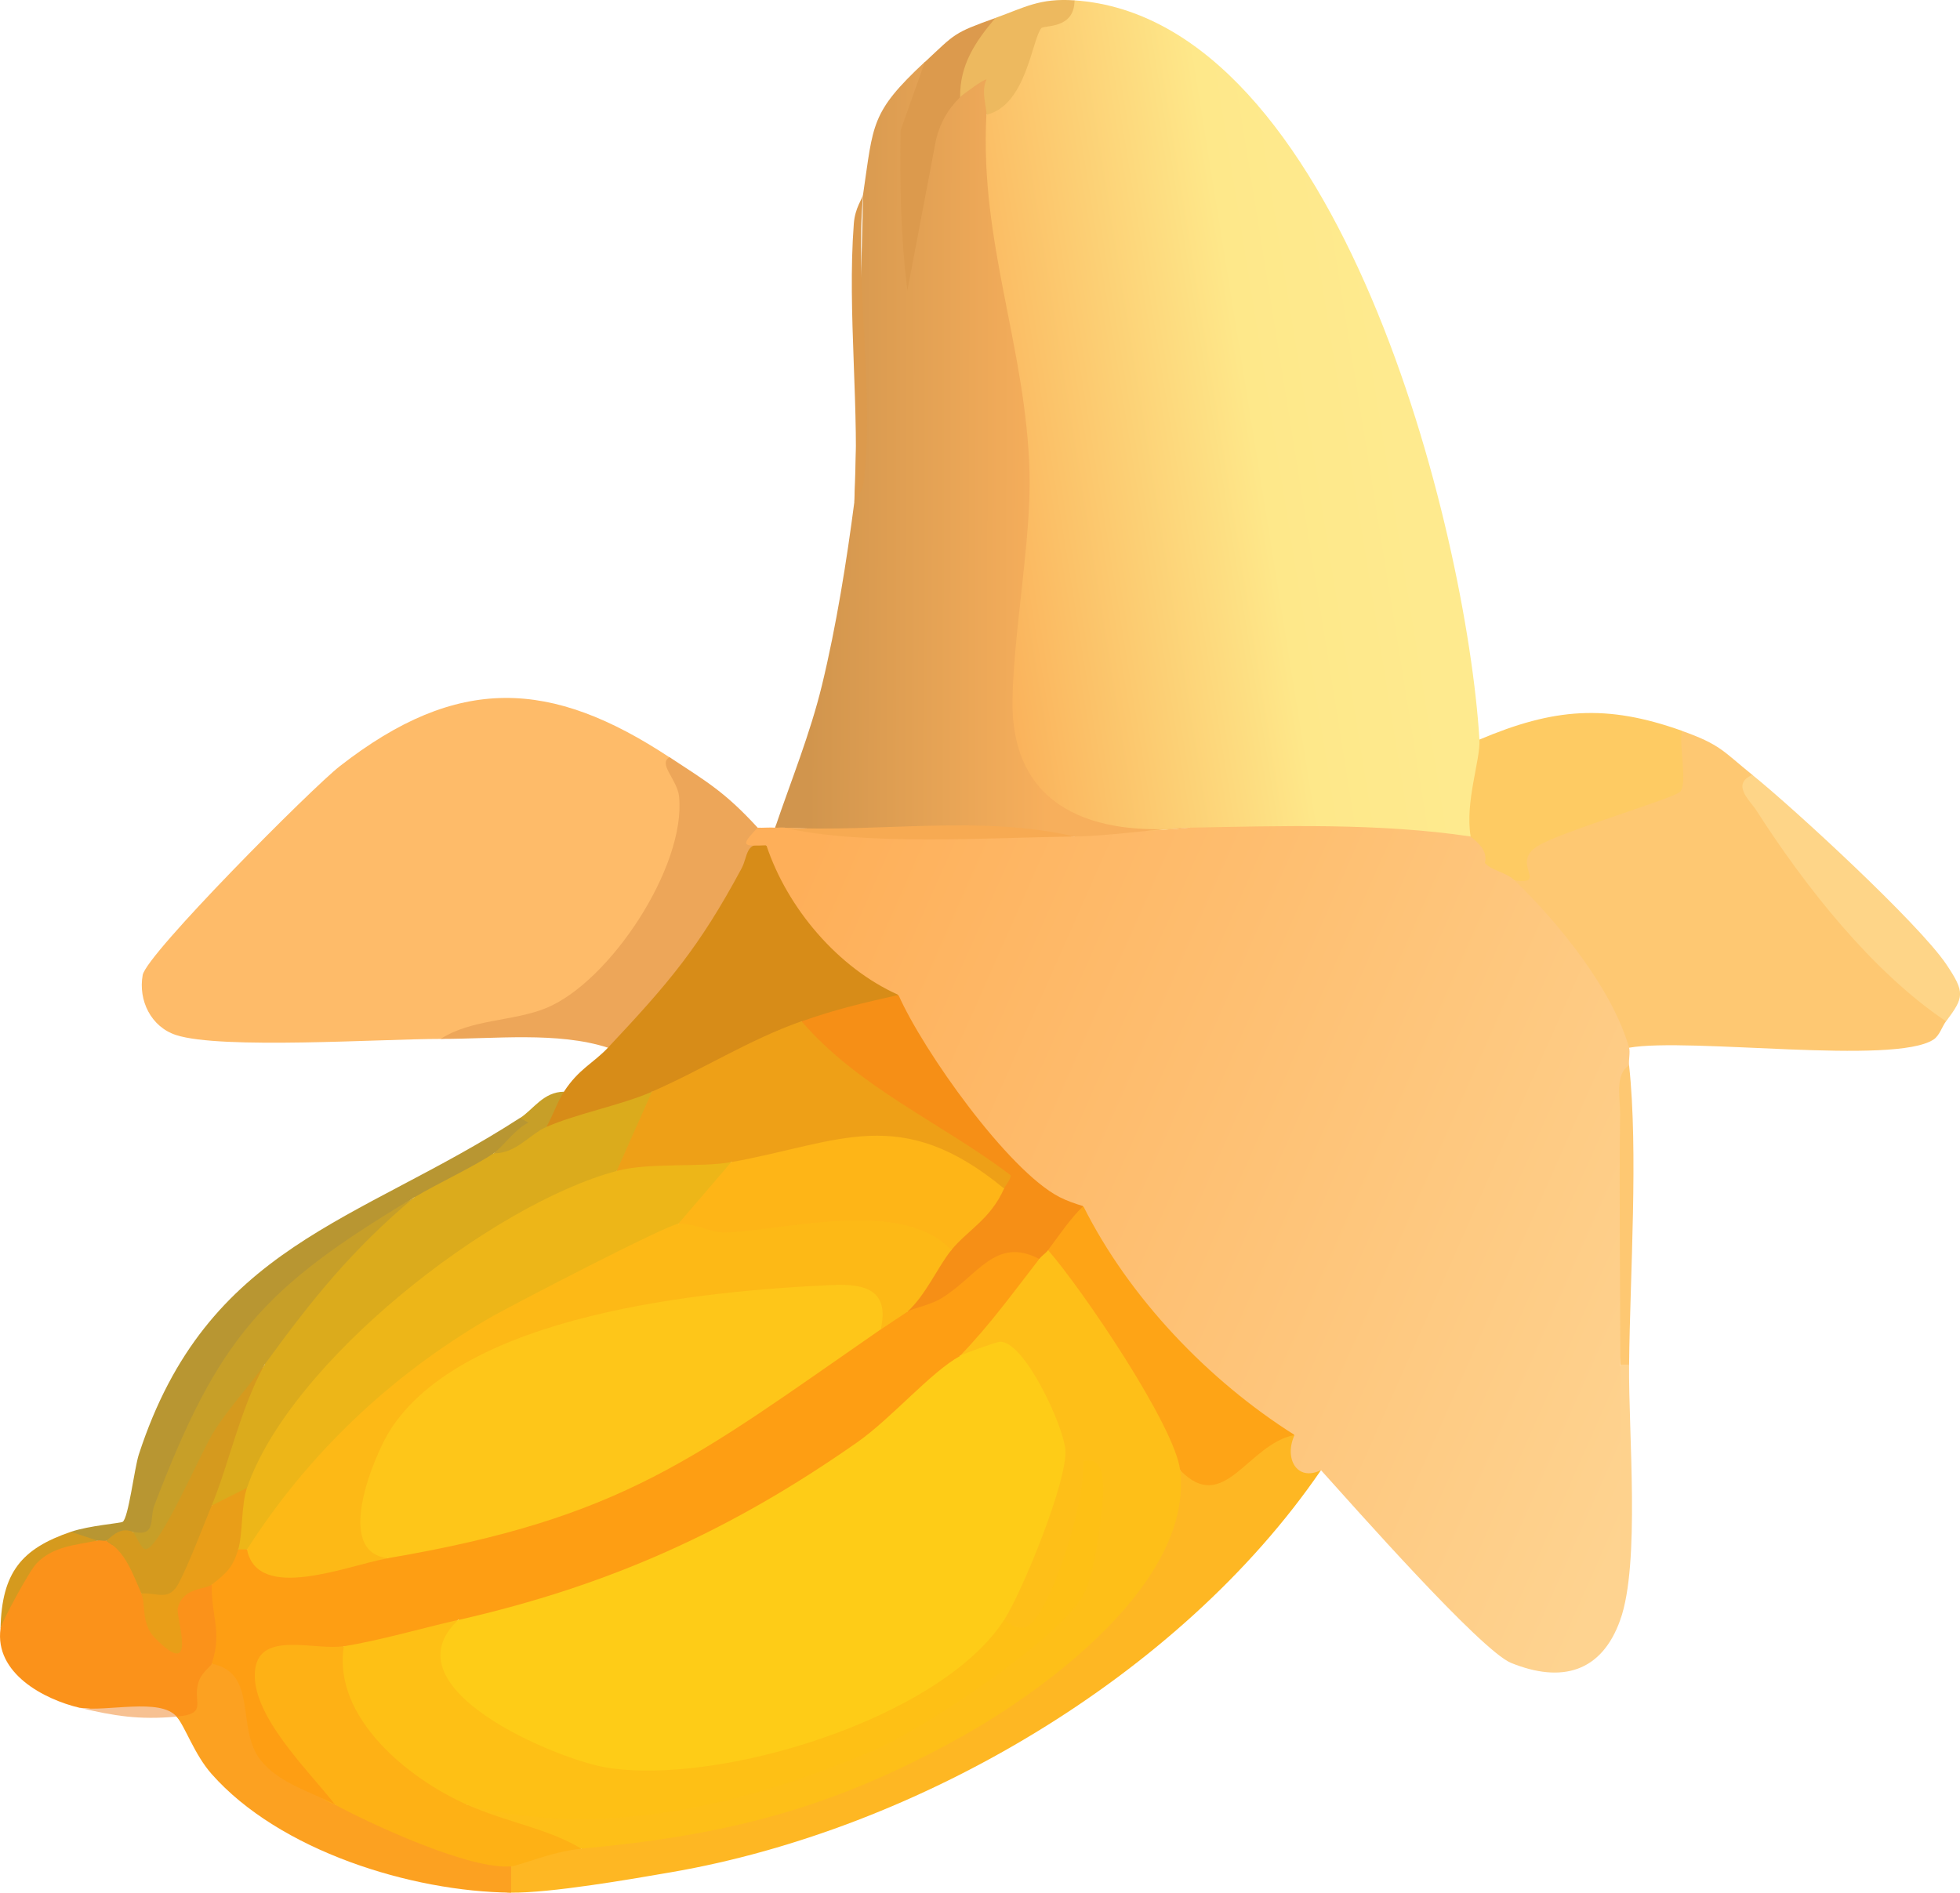 <?xml version="1.0" encoding="UTF-8"?>

<svg id="banana" xmlns="http://www.w3.org/2000/svg" xmlns:xlink="http://www.w3.org/1999/xlink" viewBox="0 0 222.65 215.04">
<defs>
    <style>
    #pill { 
    transition: all 0.5s ease; 
    /* ensures the transform origin is calculated relative to the element’s bounding box */
    transform-box: fill-box;
    /* tells it to rotate around its own center. */
    transform-origin: bottom center;
    }

    #banana:hover #pill { 
        fill: red; 
    }

    #banana:hover #pill { 
        transform: rotate(5deg); 
    }
    </style>
  
 </defs>

 <defs>

 <linearGradient id="linear-gradient" x1="-466.68" y1="-399.39" x2="-360.6" y2="-446.32" gradientTransform="translate(555 -294) scale(1 -1)" gradientUnits="userSpaceOnUse">

 <stop offset="0" stop-color="#feaf59"/>

 <stop offset="1" stop-color="#fed390"/>

 </linearGradient>

 <linearGradient id="linear-gradient-2" x1="-396.58" y1="-339.31" x2="-444.96" y2="-347.08" gradientTransform="translate(555 -294) scale(1 -1)" gradientUnits="userSpaceOnUse">

 <stop offset="0" stop-color="#feea8e"/>

 <stop offset=".33" stop-color="#fee88a"/>

 <stop offset="1" stop-color="#fab25b"/>

 </linearGradient>

 <linearGradient id="linear-gradient-3" x1="-463.07" y1="-345.01" x2="-436.07" y2="-345.05" gradientTransform="translate(555 -294) scale(1 -1)" gradientUnits="userSpaceOnUse">

 <stop offset="0" stop-color="#d1954d"/>

 <stop offset="1" stop-color="#f7af5c"/>

 </linearGradient>

 </defs>

 <g id="body">

<g id="body-2" data-name="body">

   <path d="M76.06,86.04c5,4.96,3,10.46.1,16.17-6.45,12.72-12.77,14.65-26.1,15.83-6.72,0-24.95,1.22-30.06-.44-2.85-.93-4.31-3.94-3.79-6.82.43-2.38,19.21-21.24,22.37-23.71,13.43-10.49,24.04-9.89,37.48-1.02h0Z" style="fill: #febb69;"/>

   <path d="M150.06,167.04c-16.03,23.42-45.86,40.86-73.82,45.68-4.84.84-13.65,2.36-18.18,2.32-2.86-.06-2.73-2.32,0-3,.03-2.94,2.7-3.6,8-2,.62-1.26,1.59-1.67,2.86-1.87,23.77-3.79,56.8-13.62,63.24-39.71l1.91-1.42c3.8-.34,7.44-2.12,10.92-5.34l2.08,1.34c1.46,1.61,2.37,3.3,3,4h-.01Z" style="fill: #feb723;"/>

   <path d="M87.06,96.04c5.09,5.57,9.93,11.43,15,17-.91,3.32-8.15,4.92-11,3-2.95,4.25-11.88,9.2-17,8-2.3,3.35-8.68,6.5-12,4-1.4-1.65.34-3.01,2-4,1.68-2.59,3.32-3.22,5-5l-.17-2.74c5.8-6.09,11.09-12.81,14.41-20.57,1.36-1.95,2.51-1.66,3.76.31Z" style="fill: #d78c18;"/>

   <path d="M11.06,175.04c.33-.86.67-.86,1,0,2.9-.54,6.75,3.29,4,6,3.21,1.75,4.43.09,6.32-2.49l1.68,1.49c3.18.92,3.84,8.26,0,9,1.5,2.82-.39,10.34-4,6l-11-1c-4.09-.96-9.69-3.94-9-9,1.02-5.8,4.4-11.21,11-10Z" style="fill: #fb921a;"/>

   <path d="M86.06,94.04c.42.46.58,1.54,1,2-2.42-.53-2.07,1.23-2.82,2.63-4.85,9.03-8.3,13.04-15.18,20.37-5.68-1.85-12.94-.99-19-1,3.43-2.25,8.3-1.99,11.99-3.51,7.22-2.97,15.89-16.06,15.09-24.03-.2-1.94-2.44-3.72-1.08-4.47,4.29,2.83,6.28,3.95,10,8h0Z" style="fill: #eda659;"/>

   <path d="M24.06,189.04c1.46-1.55,2.63-1.63,3.9-.04.09,7.71,4.09,12.08,10.1,16.04.29-.41.6-.77.99-.98.82-.44,15.65,5.11,17.43,5.94l1.58,2.04v3c-11.34-.11-26.32-4.76-34.02-13.48-1.97-2.23-2.99-5.36-3.98-6.52,3.82-.35,1.6-1.73,2.58-4.15.39-.96,1.35-1.63,1.42-1.85h0Z" style="fill: #fca121;"/>

   <path d="M56.06,131.04c.67,3.18-6.84,7.31-9,5-14.65,9.58-23.68,23.35-30.49,38.97l-1.51-.97c-.35,2.2-1.28,2.35-3,1-.32.07-.68-.07-1,0-1.76.23-2.76-.1-3-1,2.08-.71,5.62-.97,5.87-1.13.66-.4,1.33-6.09,1.84-7.66,7.77-23.84,24.75-26.25,43.28-38.22,4.55-1.36-.25,2.96-3,4h.01Z" style="fill: #b89632;"/>

   <path d="M8.06,174.04l3,1c-2.54.52-5.03.64-6.91,2.59-.84.87-4,6.73-4.09,7.41.14-6.38,2.38-9.08,8-11Z" style="fill: #d59a1e;"/>

   <path d="M64.06,124.04c-.79,1.22-1.25,2.74-2,4,.85,3.19-4.22,6.29-6,3,1.02-.69,2.49-2.8,3.98-3.5l-.98-.5c1.55-1,2.66-2.98,5-3Z" style="fill: #c79f28;"/>

   <path d="M20.06,195.04c-4.29.39-7.08-.08-11-1,3.03.49,9.14-1.18,11,1Z" style="fill: #f7c192;"/>

   <path d="M123.06,137.04c1.39,2.53-1.17,5.95-4,5,.28.95-.05,1.28-1,1-4.39,2.15-8.76,4.62-13.12,7.42l-1.88-1.42c-1.54-2.37,2.09-7.88,5-7-1.1-2.74,3.22-7.53,6-7-1.16-3.2-7.42-5.91-12.18-7.64-2.62-1.65-9.49-6.07-10.76-8.34-.5-.89-.27-2.02-.05-3.02,4.07-1.43,6.93-2.07,11-3,7.15,7.86,14.13,16.38,21,24h0Z" style="fill: #f68f16;"/>

   <path d="M147.06,163.04c-5.35,1.03-8,9.18-13,4l-2.26-.89c-3.19-7.82-8.19-14.82-13.22-21.56l.48-2.56c1.28-1.7,2.46-3.51,4-5,7.83,8.68,16.1,17.27,24,26h0Z" style="fill: #fea416;"/>

   <path d="M134.06,167.04c1.5,12.7-15.27,24.98-25.08,30.42-14.58,8.09-26.51,11.07-42.92,12.58-4.2-.21-8.2-.67-12.08-2.46l-.92-2.54,2.89-1.36c20.38,3.1,43.58-3.29,58.82-17.03-1.06-.29-.9-1.55-.71-2.61l-1.07-2.15c7.05-10.49,7.27-19.61.67-27.38-2.04,1.13-3.57.98-4.6-.47.02-4.29,4.7-10.33,9-11,.28-.37.73-.64,1-1,3.81,4.35,14.4,19.93,15,25Z" style="fill: #febf18;"/>

   <path d="M39.06,187.04l1.87,1.27c.13,6.88,6.42,11.57,12.02,14.48l.11,2.26c4.68,2.06,9.09,2.67,13,5-3.38.31-6.96,1.91-8,2-4.65.41-15.66-4.67-20-7-5.31-1.92-13.35-14.22-9.73-18.46,1.84-2.15,9.87-2.8,10.73.46h0Z" style="fill: #feb115;"/>

   <path d="M74.06,124.04c2.79,2.33-.89,8.04-4,9l-.87,2.34c-15.7,6.12-30.95,17.8-38.72,32.96l-2.4.7c-1.19,3.28-2.52,3.94-4,2-.65-.64-1.26-1.48-.98-2.24,1.8-4.84,4.12-9.46,6.98-13.76l-.16-3.16c4.76-6.23,10.8-11.31,17.16-15.84,2.64-1.58,6.79-3.5,9-5,2.54.05,4.1-2.17,6-3,3.49-1.52,8.51-2.48,12-4h0Z" style="fill: #dbab1c;"/>

   <path d="M91.06,116.04c6.46,7.54,16.11,11.66,23.76,17.5-.06.59-.53,1-.76,1.5l-2.65.45c-7.66-5.19-16.48-5.78-26.45-1.78l-1.9-1.68c-3.08,2.54-10.49,4.04-13,1l4-9c5.75-2.5,11-5.89,17-8h0Z" style="fill: #eea017;"/>

   <path d="M118.06,143.04c-2.93,3.77-5.66,7.56-9,11,.56,2.81-6.3,8.47-8.95,10.24-8.44,5.65-36.78,22.98-45.91,20.62-.74-.19-1.45-.51-2.15-.87-3.25,3.14-9,6.01-13,3-3.2.53-9.4-1.75-10.05,2.53-.78,5.12,6.21,11.75,9.05,15.47-2.68-1.44-6.37-2.41-8.45-5.05-2.84-3.61-.23-9.89-5.55-10.95,1.22-3.75-.05-5.16,0-9-1.45-2.21.71-4.11,3-4,.28-.87.62-.86,1,0l4.76,1.21c4.13-1.13,7.88-1.2,11.24-.21l2.44-2.46c19.16-2.65,34.99-12.33,50.21-23.64l3.35.11c.64-2.43,1.64-3.1,3-2,.58-.39,2.54-.71,3.92-1.55,4.04-2.45,6.1-7.07,11.08-4.45h.01Z" style="fill: #fe9e13;"/>

   <path d="M24.06,171.04c3.65,3.49-5.96,16.26-8,10-.99-2.22-1.79-4.74-4-6,.32-.07,1.41-1.68,3-1,1.47.76,2.24.83,2.3.23,2.5-6.76,5.82-13.08,9.97-18.94l2.73-.29c-2.73,4.94-4.04,11.21-6,16Z" style="fill: #d59a1e;"/>

   <path d="M27.06,176.04c-.64,2.13-1.37,2.71-3,4-.75.59-3.31.29-3.87,2.7-.23,1.01,2.42,8.52-2.64,3.31-1.54-1.59-.97-3.82-1.5-5,1.94-.11,3.15.95,4.29-1.24s2.69-6.27,3.71-8.76l4-2c2.94,1.01.52,5.05-1,7h.01Z" style="fill: #e99e18;"/>

   <path d="M47.06,136.04c-7.09,5.95-11.63,11.61-17,19-1.84,2.53-4.13,5.01-5.81,7.69-1.45,2.31-6.08,13.21-7.7,13.29-.53.03-1.22-1.87-1.49-1.98,2.76.59,1.88-1.43,2.47-2.98,7.29-19.15,12.37-24.75,29.53-35.02Z" style="fill: #c79f28;"/>

   <path d="M77.06,139.04c1.92-1.71,3.23-1.54,5.51-.99,3.62-1.01,27.1-2.99,25.98,2.6-.1.48-.28.94-.49,1.4-1.52,1.86-2.91,5.13-5,7-1,.67-2.01,1.32-3,2-.97-1.67-2.11-2.67-3.42-3.01-17.98.73-57.86,3.08-52.58,29.01-4.43.75-14.78,5.11-16-1-.03-.66-.01-1.32.14-1.94,1.86-7.34,11.73-15.46,17.67-20.27,2.55-2.07,28-17.36,30.16-15.87.4.28.72.66,1.02,1.08h.01Z" style="fill: #fdb916;"/>

   <path d="M114.06,135.04c-1.55,3.5-4.13,4.72-6,7-5.47-5.88-18.25-2.39-25.51-2-1.74.09-3.65-1.11-5.49-1-2.76-2.86,3.01-6.05,6-7,12.27-2.2,19.18-6.76,31,3Z" style="fill: #feb517;"/>

   <path d="M109.06,154.04c.5-.27,4.1-1.57,4.51-1.59,2.76-.14,7.18,9.4,7.45,12.22.32,3.43-4.86,16.12-6.95,19.38.49.72.84,1.52.74,2.41-.22,1.99-12.52,9.15-15.06,10.34-13.28,6.19-30.32,9.86-43.29,1.31-5.45-3.59-13.37-9.83-4.39-14.05,17.16-3.91,30.95-10.13,45.31-20.19,3.87-2.71,8.39-8.01,11.69-9.81v-.02Z" style="fill: #fecc17;"/>

   <path d="M114.06,184.04c1.79,1.3,2.6,1.34,3.89-.6,2.4-3.61,5.27-12.99,5.11-17.4,3.29-1.03,2.08,5.46,1.87,7.38s-.88,5.66-1.64,7.36c-2.31,5.12-18.49,15.7-23.95,18.05-14.19,6.1-31.09,10.32-46.28,6.22-6.64-2.93-15.3-9.91-14-18,4.2-.69,8.8-2.04,13-3-8.32,7.81,11.31,15.85,16.74,16.76,12.79,2.15,38.04-5.52,45.26-16.76h0Z" style="fill: #fec015;"/>

   <path d="M83.06,132.04l-6,7c-1.21.07-19.18,9.37-21.67,10.83-11.1,6.5-20.39,15.32-27.33,26.17h-1c.53-1.75.32-5.01,1-7,4.92-14.32,27.72-32.18,42-36,3.71-.99,9.48-.37,13-1Z" style="fill: #edb618;"/>

   <path d="M44.06,177.04c-6.23-.69-1.5-11.7.14-14.36,8.3-13.42,35.78-16.03,50.4-16.68,3.87-.17,6.44.69,5.45,5.04-21.09,14.6-29.18,21.45-56,26h0Z" style="fill: #fec619;"/>

  </g>

 </g>

 <g id="pill">

  <g id="pill-2" data-name="pill">

   <path d="M88.06,94.04c.22-.69.56-.65,1,0,10.99.42,21.99.76,33,1l.74-1.17c4.08.55,8.16.6,12.26.17,4.54-3.19,26.96-3.13,30.41-.56.59.44,1.1.99,1.59,1.56,1.95-2.97,5.26,2.97,5,5,3.94-.75,7.99,5.46,10.3,9.09,3.41,3.93,4.31,7.24,2.7,9.91.15.51-.07,1.35,0,2-.3,11.03-.63,22.36-1,34,1.04,9.12.92,19.44,0,29-2.12,5.97-6.67,7.22-12.4,4.9-3.43-1.39-17.93-17.84-21.6-21.9-2.79,1.34-4.21-1.4-3-4-9.8-6.18-18.82-15.63-24-26-.94-.28-1.86-.6-2.72-1.04-5.84-3.02-15.46-16.58-18.28-22.96-6.87-3.06-12.64-9.88-15-17-2.78.12-2.95.08-1-2,.66.03,1.34-.05,2,0h0Z" style="fill: url(#linear-gradient);"/>

   <path d="M168.06,84.04c2.87.98,1.53,9.95-1,11-10.45-1.55-21.39-1.2-32-1-13.15,1.27-22.12.1-22.01-15.5,2.61-17.9,2.21-34.5-2.25-52.17-1.56-5.49-1.14-9.94,1.26-13.33l4.19-10.26L122.06.04c30.09,2.06,44.54,60.15,46,84Z" style="fill: url(#linear-gradient-2);"/>

   <path d="M105.06,7.04l1.23.51c-2.68,9.69-2.5,10.69.51,3l2.25.49c2.18-6.47,6.96-1.99,3,2-.77,14.63,4.52,26.43,4.9,40.61.21,7.68-1.83,18.18-1.93,25.93-.16,12.35,9.32,15.47,20.03,14.46-3.5.07-8.56.94-13,1-11.01-.25-22.01-.58-33-1-.29-.07-.66.03-1,0,1.82-5.37,3.97-10.63,5.32-16.18,1.64-6.75,2.83-14.28,3.68-20.82.38-11.61.72-23.27,1-35,1.18-7.98.83-9.24,7-15h0Z" style="fill: url(#linear-gradient-3);"/>

   <path d="M199.06,88.04c5.15,8.87,12.98,18.23,21.34,25.08l.66,2.92c-.46.62-.73,1.61-1.4,2.06-4.46,2.96-27.77-.26-34.6.94-1.92-6.71-8.04-14.23-13-19-.84-3.59.66-5.91,4.5-6.97l12.26-4.35c-.25-3.3.5-5.19,2.24-5.68,4.41,1.57,4.65,2.3,8,5Z" style="fill: #fec872;"/>

   <path d="M191.06,83.04c-.34,1.75.61,5.67-.14,6.86-.46.74-13.68,4.59-16.27,6.24-3.13,1.98,1.32,4.41-2.59,3.89-.99-.95-2.58-1.08-3.39-1.98.49-1.71-1.58-2.85-1.61-3.02-.66-3.94,1.14-8.75,1-11,8.45-3.58,14.41-4.06,23-1h0Z" style="fill: #fecb63;"/>

   <path d="M221.06,116.04c-8.41-5.65-16.07-15.41-21.54-23.96-.74-1.15-2.89-2.96-.46-4.04,4.83,3.9,18.88,16.87,22.01,21.49,2.2,3.26,2.03,3.79,0,6.51h0Z" style="fill: #fed588;"/>

   <path d="M113.06,2.04c.53,3.02-.8,6.02-4,9-1.4,1.42-2.23,2.83-2.72,4.78l-3.27,17.22c-.74-6.16-.87-12.07-.76-18.24l2.75-7.75c3.52-3.28,3.21-3.28,8-5h0Z" style="fill: #dc9a4d;"/>

   <path d="M122.06.04c0,3.32-3.47,2.78-3.78,3.17-1.07,1.34-1.71,8.77-6.22,9.83.04-.84-.65-2.66,0-4-.13-.17-2.63,1.63-2.99,2-.05-3.71,1.74-6.31,4-9,3.35-1.2,5.01-2.27,9-2h-.01Z" style="fill: #edb95f;"/>

   <path d="M97.06,57.04c.65-10.27-.84-21.47-.07-31.62.14-1.85.99-2.83,1.07-3.38-.97,10.23,1.28,22.66.06,32.61-.19,1.51-1.04,2.26-1.06,2.39Z" style="fill: #dc9a4d;"/>

   <path d="M185.06,155.04c-.28.87-.62.86-1,0,0-9.49-.14-19.02-.02-28.51.02-1.69-.64-4.45,1.02-5.49,1.06,9.84.11,23.71,0,34Z" style="fill: #fec872;"/>

   <path d="M184.06,184.04v-29h1c-.08,7.77,1.28,22.6-1,29Z" style="fill: #fed28d;"/>

   <path d="M122.06,95.04c-9.88.14-23.93,1.08-33-1,10.88.55,22.3-1.47,33,1Z" style="fill: #f7aa52;"/>

 </g>

 </g>

</svg>






